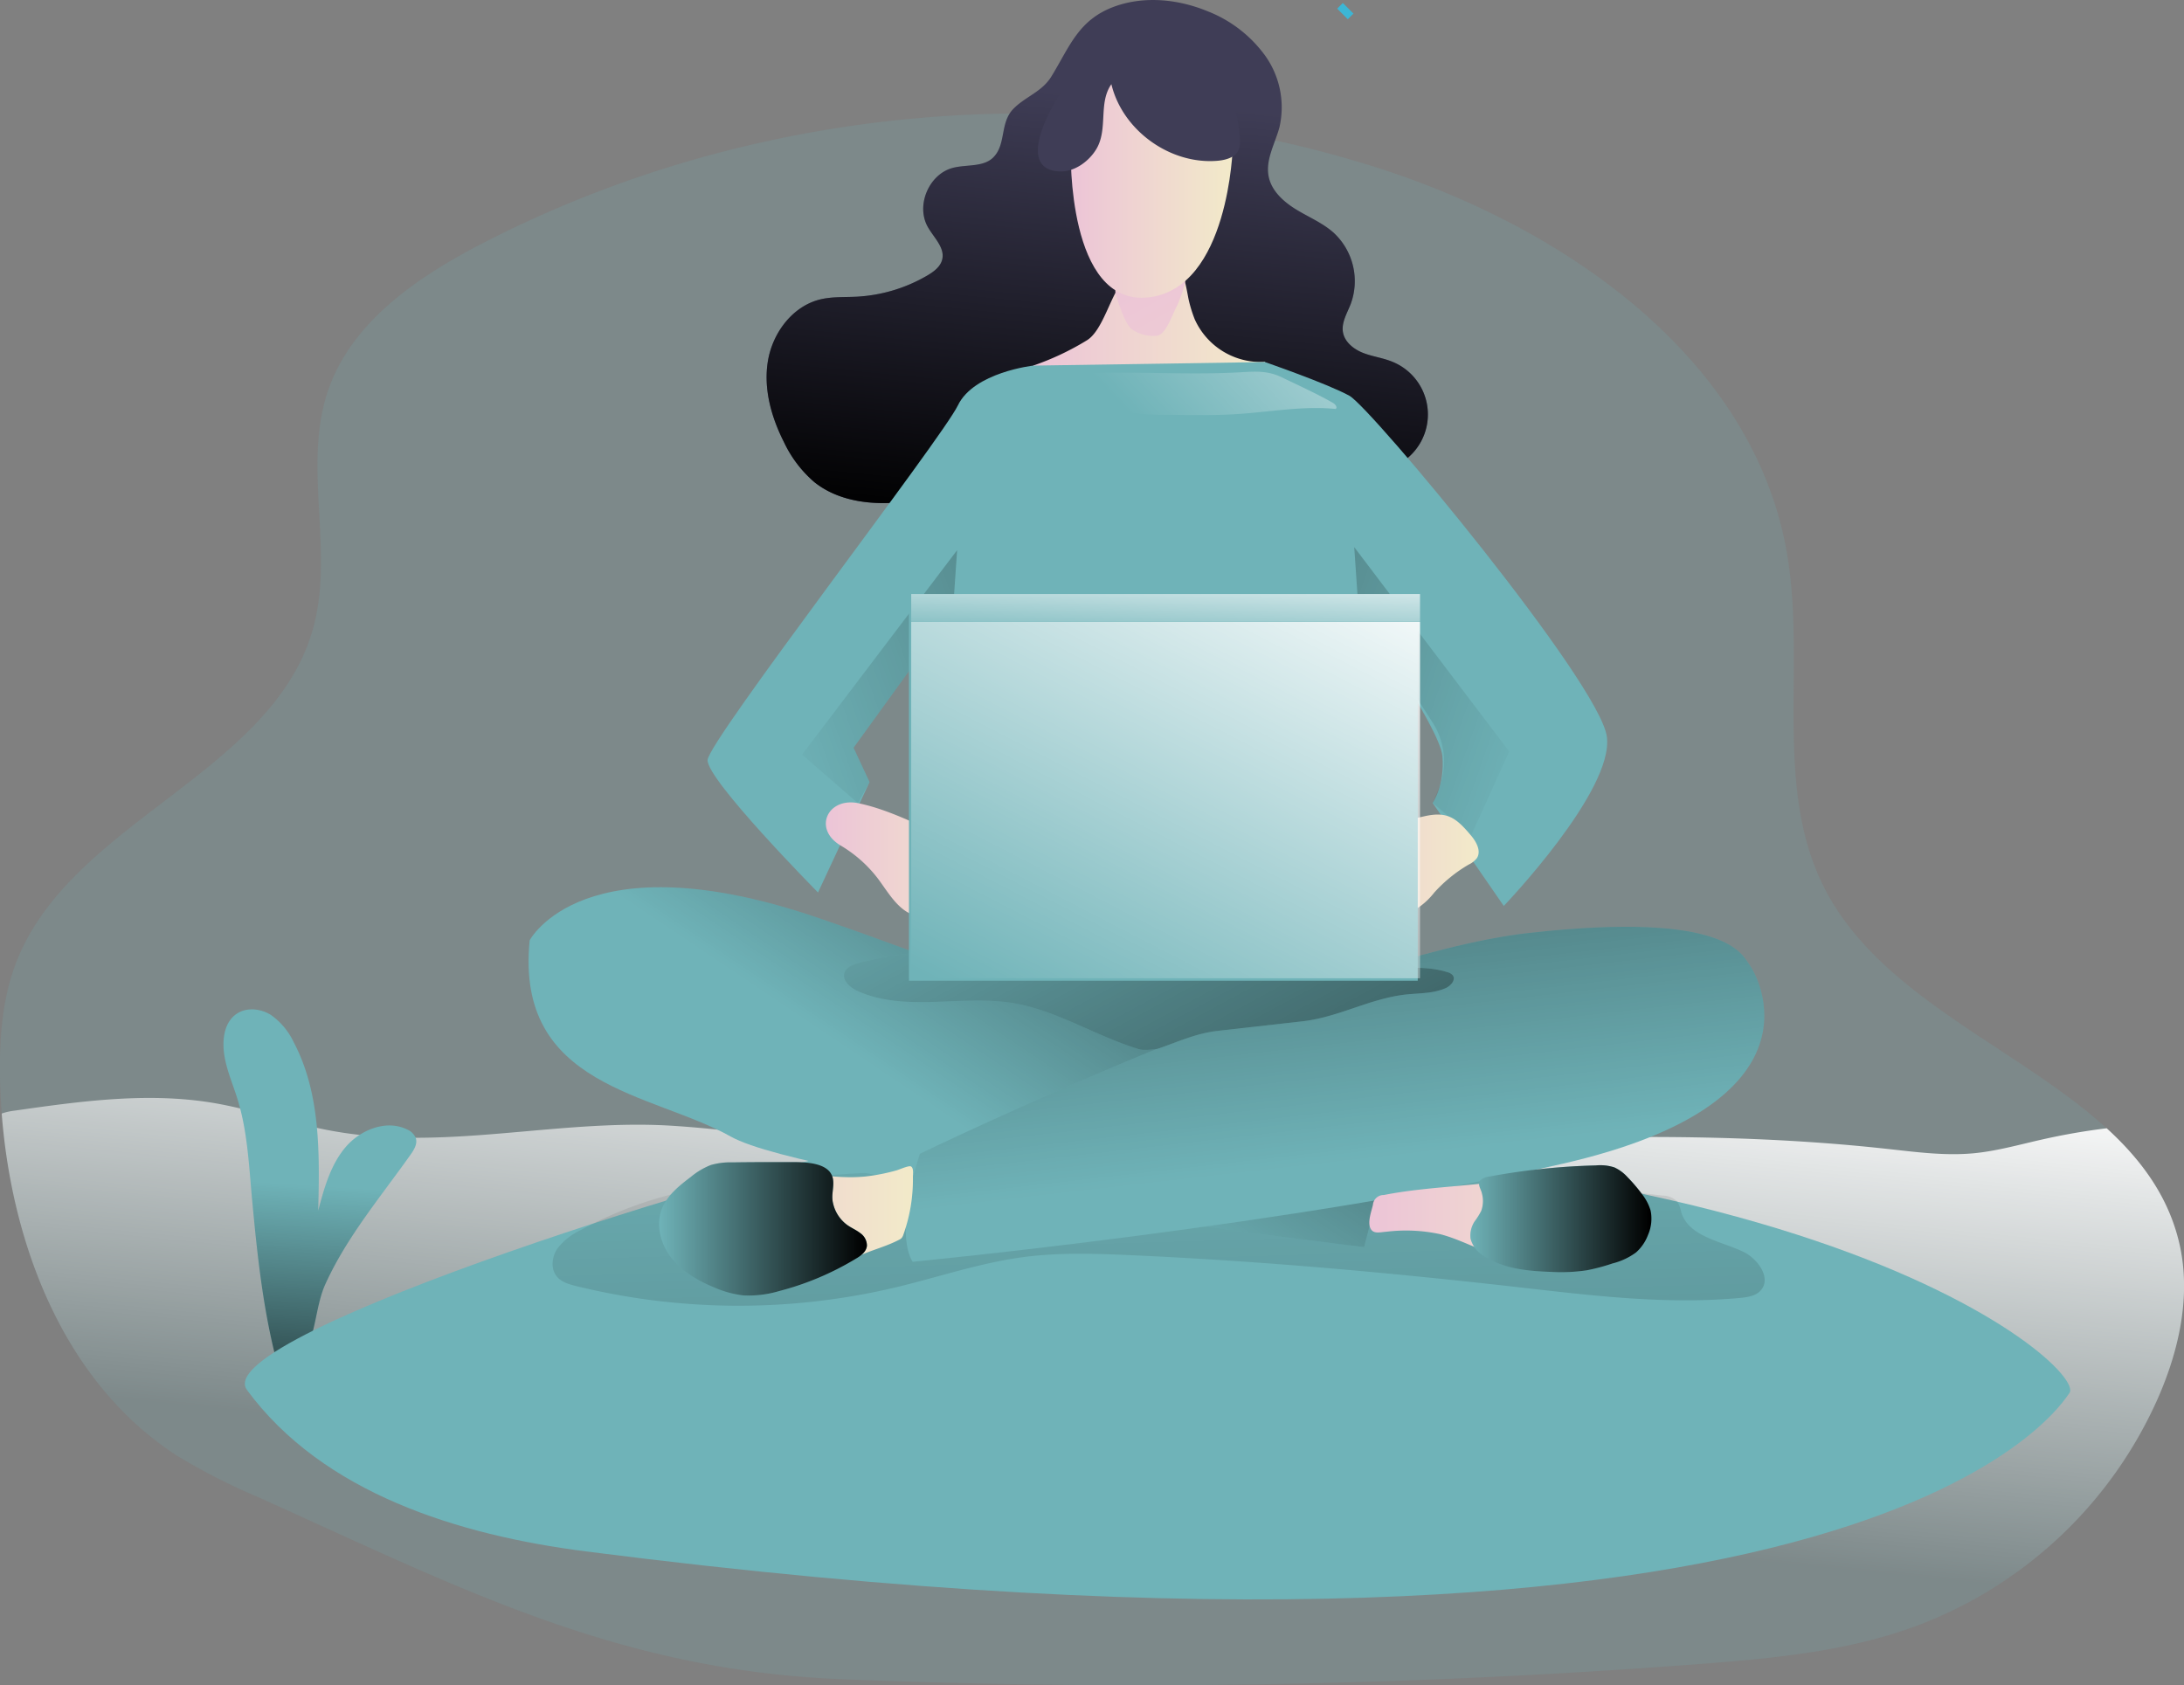 <svg id="Layer_1" data-name="Layer 1" xmlns="http://www.w3.org/2000/svg" xmlns:xlink="http://www.w3.org/1999/xlink" viewBox="0 0 499.59 385.54"><rect x="0" y="0" width="499.59" height="385.54" fill="#808080" stroke="none"/><defs><linearGradient id="linear-gradient" x1="251.81" y1="396.9" x2="263.37" y2="280.23" gradientUnits="userSpaceOnUse"><stop offset="0" stop-color="#fff" stop-opacity="0"/><stop offset="0.76" stop-color="#fff" stop-opacity="0.76"/><stop offset="0.99" stop-color="#fff"/></linearGradient><linearGradient id="linear-gradient-2" x1="80.05" y1="326.65" x2="75.15" y2="400.58" gradientUnits="userSpaceOnUse"><stop offset="0" stop-opacity="0"/><stop offset="0.99"/></linearGradient><linearGradient id="linear-gradient-3" x1="266.02" y1="77.83" x2="256.03" y2="178.74" xlink:href="#linear-gradient-2"/><linearGradient id="linear-gradient-4" x1="271.81" y1="292.91" x2="286" y2="784.04" xlink:href="#linear-gradient-2"/><linearGradient id="linear-gradient-5" x1="222.52" y1="309.21" x2="319.23" y2="165.2" xlink:href="#linear-gradient-2"/><linearGradient id="linear-gradient-6" x1="314.71" y1="321.49" x2="291.06" y2="114.15" xlink:href="#linear-gradient-2"/><linearGradient id="linear-gradient-7" x1="244.67" y1="135.21" x2="297.73" y2="135.21" gradientUnits="userSpaceOnUse"><stop offset="0" stop-color="#ecc4d7"/><stop offset="0.42" stop-color="#efd4d1"/><stop offset="1" stop-color="#f2eac9"/></linearGradient><linearGradient id="linear-gradient-8" x1="267.6" y1="113.69" x2="330.56" y2="226.68" xlink:href="#linear-gradient-7"/><linearGradient id="linear-gradient-9" x1="239.55" y1="220.63" x2="356.22" y2="436.63" xlink:href="#linear-gradient-2"/><linearGradient id="linear-gradient-10" x1="5190.83" y1="224.15" x2="5448.73" y2="133.1" gradientTransform="matrix(-1, 0, 0, 1, 5552.02, 0)" xlink:href="#linear-gradient-2"/><linearGradient id="linear-gradient-11" x1="197.2" y1="253.48" x2="237.86" y2="253.48" xlink:href="#linear-gradient-7"/><linearGradient id="linear-gradient-12" x1="303.64" y1="253.94" x2="346.52" y2="253.94" xlink:href="#linear-gradient-7"/><linearGradient id="linear-gradient-13" x1="161.63" y1="336.72" x2="217.2" y2="336.72" xlink:href="#linear-gradient-7"/><linearGradient id="linear-gradient-14" x1="321.55" y1="333.08" x2="383.14" y2="333.08" xlink:href="#linear-gradient-7"/><linearGradient id="linear-gradient-15" x1="344.6" y1="334.31" x2="386.06" y2="334.31" xlink:href="#linear-gradient-2"/><linearGradient id="linear-gradient-16" x1="159.09" y1="336.61" x2="206.64" y2="336.61" xlink:href="#linear-gradient-2"/><linearGradient id="linear-gradient-17" x1="253.12" y1="98" x2="290.32" y2="98" xlink:href="#linear-gradient-7"/><linearGradient id="linear-gradient-18" x1="174.79" y1="166.39" x2="432.69" y2="75.34" xlink:href="#linear-gradient-2"/><linearGradient id="linear-gradient-19" x1="270.67" y1="154.17" x2="350.56" y2="78.49" xlink:href="#linear-gradient"/><linearGradient id="linear-gradient-20" x1="266.18" y1="149.63" x2="267.23" y2="125.45" xlink:href="#linear-gradient"/><linearGradient id="linear-gradient-21" x1="238.74" y1="237.04" x2="301.89" y2="114.73" xlink:href="#linear-gradient"/></defs><title>Focus Working</title><path d="M502,375.21a98,98,0,0,1-55,52.11c-16,6-33.3,7.56-50.35,8.86a1684.87,1684.87,0,0,1-196,3.43c-51.33-2.09-87.41-21-133.18-41.6a142.92,142.92,0,0,1-18.38-9.35c-25.74-16.43-38-47.75-40.38-78.45-.18-2.32-.29-4.63-.36-6.94C8.12,294,8.64,284.41,12,275.7c12.51-32.53,59.12-43.32,68.08-77,4.63-17.44-2.52-36.64,3.23-53.73,5.35-15.88,20.52-26.17,35.4-33.85C180.89,79,255.84,72.57,322.6,93.58c43.29,13.61,86.7,43.61,94.47,88.32,4.44,25.56-3.2,53.61,8.59,76.72,12.74,25,44.37,36.51,64.52,54.95,8.23,7.52,14.54,16.2,16.85,27.41C509.4,352.46,506.7,364.46,502,375.21Z" transform="translate(-8.32 -55.46)" fill="#6fb3b8" opacity="0.18" style="isolation:isolate"/><path d="M502,375.21a98,98,0,0,1-55,52.11c-16,6-33.3,7.56-50.35,8.86a1684.87,1684.87,0,0,1-196,3.43c-51.33-2.09-87.41-21-133.18-41.6a142.92,142.92,0,0,1-18.38-9.35c-25.74-16.43-38-47.75-40.38-78.45a13.74,13.74,0,0,1,2.92-.66c14.9-2.13,30.09-4.24,45-1.85,9.26,1.51,18.17,4.74,27.4,6.43,26,4.82,52.05-2.79,78.13-1.12,22.05,1.41,43.77,6.14,66.11,6.81,23.52.72,47.07-.1,70.58-1.17,47-2.15,94.33-5.52,141.28-.34,6.51.71,13,1.59,19.56,1,5.26-.49,10.38-1.94,15.54-3.11a148.46,148.46,0,0,1,15-2.62c8.23,7.52,14.54,16.2,16.85,27.41C509.4,352.46,506.7,364.46,502,375.21Z" transform="translate(-8.32 -55.46)" fill="url(#linear-gradient)"/><path d="M102.24,319.61c.79-1.11,1.61-2.46,1.2-3.76a3.66,3.66,0,0,0-2-2c-4.75-2.33-10.73.07-14.13,4.12s-4.85,9.34-6.2,14.46c.34-13.12.53-26.9-5.59-38.51a15.84,15.84,0,0,0-5.25-6.28c-2.35-1.46-5.55-1.8-7.83-.24s-3,4.34-3,7c0,4.39,2,8.5,3.26,12.69,2.22,7.21,2.55,14.84,3.25,22.36,1.25,13.5,2.68,27.19,6.41,40.23-.14-.48,5.43-4.24,6-5.38,2.22-4.29,2.27-10.42,4.39-15.07C87.65,338.42,95.44,329.23,102.24,319.61Z" transform="translate(-8.32 -55.46)" fill="#6fb3b8"/><path d="M102.24,319.61c.79-1.11,1.61-2.46,1.2-3.76a3.66,3.66,0,0,0-2-2c-4.75-2.33-10.73.07-14.13,4.12s-4.85,9.34-6.2,14.46c.34-13.12.53-26.9-5.59-38.51a15.84,15.84,0,0,0-5.25-6.28c-2.35-1.46-5.55-1.8-7.83-.24s-3,4.34-3,7c0,4.39,2,8.5,3.26,12.69,2.22,7.21,2.55,14.84,3.25,22.36,1.25,13.5,2.68,27.19,6.41,40.23-.14-.48,5.43-4.24,6-5.38,2.22-4.29,2.27-10.42,4.39-15.07C87.65,338.42,95.44,329.23,102.24,319.61Z" transform="translate(-8.32 -55.46)" fill="url(#linear-gradient-2)"/><path d="M263.64,56.82c6.7-2.3,14.21-1.52,20.78,1.16a29.54,29.54,0,0,1,13.36,10.29A20.35,20.35,0,0,1,301,84.55c-1,3.73-3.19,7.36-2.5,11.16.6,3.34,3.37,5.86,6.26,7.64s6.11,3.09,8.64,5.36a15.09,15.09,0,0,1,3.9,16.28c-.82,2.11-2.15,4.22-1.78,6.46s2.46,3.91,4.61,4.75,4.49,1.12,6.64,2a13,13,0,0,1,4.07,21.56c-2.93,2.76-6.95,4-10.84,5a137.69,137.69,0,0,1-46.2,3.57c-11.93-1.11-23.88-3.79-35.79-2.41-7.43.86-14.61,3.29-22,4.26s-15.54.26-21.39-4.41a27.39,27.39,0,0,1-6.95-9.13c-2.92-5.75-4.75-12.29-3.68-18.64s5.53-12.38,11.78-14c2.78-.71,5.71-.52,8.58-.67a35.76,35.76,0,0,0,16.1-4.85c1.48-.87,3-2,3.4-3.65.66-2.74-1.93-5-3.31-7.48-2.76-4.92.29-12.07,5.75-13.49,3.2-.83,7.12-.1,9.37-2.52,2.82-3,1.39-7.78,4.43-10.94,2.72-2.82,6.52-3.88,8.7-7.39C253.06,66.09,255,59.8,263.64,56.82Z" transform="translate(-8.32 -55.46)" fill="#3f3d56"/><path d="M263.64,56.82c6.7-2.3,14.21-1.52,20.78,1.16a29.54,29.54,0,0,1,13.36,10.29A20.35,20.35,0,0,1,301,84.55c-1,3.73-3.19,7.36-2.5,11.16.6,3.34,3.37,5.86,6.26,7.64s6.11,3.09,8.64,5.36a15.09,15.09,0,0,1,3.9,16.28c-.82,2.11-2.15,4.22-1.78,6.46s2.46,3.91,4.61,4.75,4.49,1.12,6.64,2a13,13,0,0,1,4.07,21.56c-2.93,2.76-6.95,4-10.84,5a137.69,137.69,0,0,1-46.2,3.57c-11.93-1.11-23.88-3.79-35.79-2.41-7.43.86-14.61,3.29-22,4.26s-15.54.26-21.39-4.41a27.39,27.39,0,0,1-6.95-9.13c-2.92-5.75-4.75-12.29-3.68-18.64s5.53-12.38,11.78-14c2.78-.71,5.71-.52,8.58-.67a35.76,35.76,0,0,0,16.1-4.85c1.48-.87,3-2,3.4-3.65.66-2.74-1.93-5-3.31-7.48-2.76-4.92.29-12.07,5.75-13.49,3.2-.83,7.12-.1,9.37-2.52,2.82-3,1.39-7.78,4.43-10.94,2.72-2.82,6.52-3.88,8.7-7.39C253.06,66.09,255,59.8,263.64,56.82Z" transform="translate(-8.32 -55.46)" fill="url(#linear-gradient-3)"/><path d="M64.81,373.44c17.38,23.63,48.36,33.2,77.45,36.93,296.66,38,338.05-34.59,339.4-36.16,4.88-5.65-67.16-69.3-279.19-54.93C187.64,320.28,55.39,360.63,64.81,373.44Z" transform="translate(-8.32 -55.46)" fill="#6fb3b8"/><path d="M141.13,336.89a14.15,14.15,0,0,0-5.33,4.24c-1.27,1.91-1.55,4.67-.06,6.41,1.06,1.25,2.75,1.73,4.35,2.13a155.67,155.67,0,0,0,73.18.29c9.74-2.33,19.29-5.61,29.22-6.92,8-1.05,16.15-.8,24.24-.44,29.77,1.32,59.48,4,89.09,7.36,16.8,1.91,33.73,4,50.56,2.43,1.67-.16,3.48-.42,4.63-1.64,2.66-2.81-.57-7.39-4.08-9-5.19-2.41-12.25-3.42-14-8.88a7.26,7.26,0,0,0-1-2.6,4.89,4.89,0,0,0-3.33-1.3,1046.28,1046.28,0,0,0-204.67-3.64C168.05,326.59,155.15,329.29,141.13,336.89Z" transform="translate(-8.32 -55.46)" fill="url(#linear-gradient-4)"/><path d="M129.48,270.58s12.35-23.57,66.24-5.05,130.8,51.65,130.8,51.65l-6.17,23.58S193.48,325.6,175.51,315.49,126.11,304.27,129.48,270.58Z" transform="translate(-8.32 -55.46)" fill="#6fb3b8"/><path d="M129.48,270.58s12.35-23.57,66.24-5.05,130.8,51.65,130.8,51.65l-6.17,23.58S193.48,325.6,175.51,315.49,126.11,304.27,129.48,270.58Z" transform="translate(-8.32 -55.46)" fill="url(#linear-gradient-5)"/><path d="M218.74,319.42S312.49,274,358,268.9s48.84,5.05,50.53,7.3,18.52,31.43-42.67,45.47-148.76,22.45-148.76,22.45S212.56,338.51,218.74,319.42Z" transform="translate(-8.32 -55.46)" fill="#6fb3b8"/><path d="M218.74,319.42S312.49,274,358,268.9s48.84,5.05,50.53,7.3,18.52,31.43-42.67,45.47-148.76,22.45-148.76,22.45S212.56,338.51,218.74,319.42Z" transform="translate(-8.32 -55.46)" fill="url(#linear-gradient-6)"/><path d="M315.42,58.65l1.29-1.29" transform="translate(-8.32 -55.46)" fill="none" stroke="#3cb6d5" stroke-miterlimit="10" stroke-width="3.43"/><path d="M257,133.28a61.61,61.61,0,0,1-12.34,5.82,28.75,28.75,0,0,0,9.1,9.26c5.39,3.26,11.89,4.15,18.19,4.21a33.45,33.45,0,0,0,10.55-1.27c4.59-1.48,8.52-4.49,12.19-7.62,1.64-1.42,3.42-3.31,3-5.43a16.56,16.56,0,0,1-16.09-9.78,30.72,30.72,0,0,1-1.34-4.31c-.16-.62-.77-4.54-1.2-5a4.63,4.63,0,0,0-4-1.23c-3.22.58-7.69-.52-10,2.11C262.36,123.05,260.61,131,257,133.28Z" transform="translate(-8.32 -55.46)" fill="url(#linear-gradient-7)"/><path d="M267.34,130.88a8.81,8.81,0,0,0,5.66,1.39c2-.23,3.56-5,4.52-6.77a12.27,12.27,0,0,0,.72-1.72,21.92,21.92,0,0,0,1.55-6.58c0,.63-4.17,1.29-4.71,1.37-1.74.26-3.51.35-5.26.53-2.43.25-7.29.36-6.21,3.87C264.15,124.76,265.77,129.9,267.34,130.88Z" transform="translate(-8.32 -55.46)" fill="url(#linear-gradient-8)"/><path d="M244.67,139.1s-13.58,1.52-17.23,9.1-57,76.63-57.26,81.12,25.26,30.32,25.26,30.32l11.79-25.27-3.65-7.85,22.74-31.44-.9,81.2,47.83,19.1L317,278.56l1.62-83.76s19.09,26.94,19.65,33.68-2.24,10.67-2.24,10.67l16.28,23.57s25.26-26.38,23.58-38.73S322,148.76,317,146s-19.32-7.71-19.32-7.71Z" transform="translate(-8.32 -55.46)" fill="#6fb3b8"/><path d="M216.92,273.54a85.5,85.5,0,0,0-12.08,2.2c-1.36.35-2.91.91-3.34,2.25-.59,1.82,1.33,3.44,3.08,4.22,10.85,4.83,23.55.82,35.29,2.7,10.06,1.62,18.91,7.48,28.66,10.47a4,4,0,0,0,1.45.26,16.92,16.92,0,0,0,3.27-.26c4.66-1.61,8.58-3.52,13.7-4.1l19.26-2.17c8.05-.91,14.66-4.81,22.67-6,3.41-.51,7-.19,10.17-1.61,1.16-.53,2.34-1.88,1.6-2.91a2.27,2.27,0,0,0-1.2-.71c-3.47-1.13-7.19-1.05-10.83-1C291.45,277.54,253.89,269.54,216.92,273.54Z" transform="translate(-8.32 -55.46)" fill="#6fb3b8"/><path d="M216.92,273.54a85.5,85.5,0,0,0-12.08,2.2c-1.36.35-2.91.91-3.34,2.25-.59,1.82,1.33,3.44,3.08,4.22,10.85,4.83,23.55.82,35.29,2.7,10.06,1.62,18.91,7.48,28.66,10.47a4,4,0,0,0,1.45.26,16.92,16.92,0,0,0,3.27-.26c4.66-1.61,8.58-3.52,13.7-4.1l19.26-2.17c8.05-.91,14.66-4.81,22.67-6,3.41-.51,7-.19,10.17-1.61,1.16-.53,2.34-1.88,1.6-2.91a2.27,2.27,0,0,0-1.2-.71c-3.47-1.13-7.19-1.05-10.83-1C291.45,277.54,253.89,269.54,216.92,273.54Z" transform="translate(-8.32 -55.46)" fill="url(#linear-gradient-9)"/><path d="M318.1,180.63l.94,13.75,17,26.39a16.46,16.46,0,0,1,1.3,15.36l-1.29,3,8.77,7.53,8.73-19.28Z" transform="translate(-8.32 -55.46)" fill="url(#linear-gradient-10)"/><path d="M227.6,248.2a19.85,19.85,0,0,1,4.87,2.5c3.8,2.91,5.05,8.06,5.36,12.84a5,5,0,0,1-.33,2.6,4,4,0,0,1-3.74,1.79c-3.52,0-6.66-2.38-10.17-2.72-1.8-.18-3.64.18-5.41-.18-4.16-.85-6.48-5.13-9-8.52a29.81,29.81,0,0,0-8.53-7.6c-6.45-3.81-3-11.12,4-9.7C212.39,240.8,220.23,245.21,227.6,248.2Z" transform="translate(-8.32 -55.46)" fill="url(#linear-gradient-11)"/><path d="M317.19,246.15a14.65,14.65,0,0,0-4.62,1.64c-2.06,1.31-3.33,3.54-5,5.28-1.42,1.43-3.24,2.68-3.75,4.63a5.43,5.43,0,0,0,.43,3.56,8.49,8.49,0,0,0,9.62,4.56c1.54-.42,2.93-1.28,4.46-1.71,4.75-1.35,10.32,1.44,14.55-1.09a16.57,16.57,0,0,0,3.53-3.37,32.93,32.93,0,0,1,7.86-6.39,5.22,5.22,0,0,0,1.9-1.5c1-1.58-.09-3.64-1.29-5.08-3.51-4.2-5.53-5.67-10.82-4.46C328.4,243.5,322.8,244.84,317.19,246.15Z" transform="translate(-8.32 -55.46)" fill="url(#linear-gradient-12)"/><path d="M206.28,324.61c-9.43.94-18.88-2.55-28.32-1.66a39.32,39.32,0,0,0-9.94,2.4,11.37,11.37,0,0,0-4.2,2.35c-2.1,2.07-2.51,5.36-2,8.26,1,5.66,5.16,10.49,10.3,13.06a19.19,19.19,0,0,0,10.3,2.05,33,33,0,0,0,5-1,49.94,49.94,0,0,0,10.7-3.54c2.16-1.1,4.15-2.5,6.32-3.56,3.08-1.5,6.47-2.27,9.5-3.86a2,2,0,0,0,.63-.43,2.29,2.29,0,0,0,.41-.79,37.72,37.72,0,0,0,2.17-13.23c0-.64.21-2-.45-2.35-.51-.26-2.71.74-3.3.9A44.36,44.36,0,0,1,206.28,324.61Z" transform="translate(-8.32 -55.46)" fill="url(#linear-gradient-13)"/><path d="M337.69,337.79c4.54,1.15,8.66,3.57,13.16,4.84A44,44,0,0,0,362.69,344c6,0,12.31-.46,17.51-3.51a6.6,6.6,0,0,0,2.15-1.81c1.34-1.91.75-4.55-.14-6.71-1.54-3.79-4.07-7.48-7.88-9-4.5-1.75-9.51,0-14.19,1.13-11.52,2.89-23.63,2.45-35.28,4.75a2.44,2.44,0,0,0-2.48,2.25c-.33,1.4-1.19,3.71-.66,5.15.61,1.68,2.27,1.08,3.73,1A37,37,0,0,1,337.69,337.79Z" transform="translate(-8.32 -55.46)" fill="url(#linear-gradient-14)"/><path d="M347.15,332.47a15.36,15.36,0,0,1-1.44,2.31,5.84,5.84,0,0,0-1,4.08,6.53,6.53,0,0,0,3.17,4c4.38,2.86,9.85,3.39,15.08,3.57a39.88,39.88,0,0,0,8.39-.37,45.28,45.28,0,0,0,5.84-1.56,15.22,15.22,0,0,0,5.37-2.51,10,10,0,0,0,2.74-4,9.25,9.25,0,0,0,.6-5.58,11.25,11.25,0,0,0-2.1-3.93,36.61,36.61,0,0,0-3.2-3.73,9.26,9.26,0,0,0-3-2.22,10.48,10.48,0,0,0-4.25-.45,153.54,153.54,0,0,0-24.49,2.57,3.72,3.72,0,0,0-1.75.68c-1.05.91,0,2.12.2,3.17A6.58,6.58,0,0,1,347.15,332.47Z" transform="translate(-8.32 -55.46)" fill="#6fb3b8"/><path d="M202.2,335.76c.94.65,2,1.1,2.9,1.8a3.49,3.49,0,0,1,1.53,2.9c-.13,1.38-1.42,2.33-2.6,3a65.48,65.48,0,0,1-17.44,7.35,24.43,24.43,0,0,1-8.27,1,23.1,23.1,0,0,1-6.61-1.81c-3.69-1.52-7.27-3.57-9.75-6.69s-3.68-7.47-2.27-11.2c1.19-3.16,4-5.39,6.68-7.42a16.58,16.58,0,0,1,4.57-2.71,16.37,16.37,0,0,1,5-.6c4.43-.07,8.85-.06,13.28-.06,3,0,8.95-.05,9.64,3.86.32,1.79-.44,3.59,0,5.45A8.42,8.42,0,0,0,202.2,335.76Z" transform="translate(-8.32 -55.46)" fill="#6fb3b8"/><path d="M347.15,332.47a15.36,15.36,0,0,1-1.44,2.31,5.84,5.84,0,0,0-1,4.08,6.53,6.53,0,0,0,3.17,4c4.38,2.86,9.85,3.39,15.08,3.57a39.88,39.88,0,0,0,8.39-.37,45.28,45.28,0,0,0,5.84-1.56,15.22,15.22,0,0,0,5.37-2.51,10,10,0,0,0,2.74-4,9.25,9.25,0,0,0,.6-5.58,11.25,11.25,0,0,0-2.1-3.93,36.61,36.61,0,0,0-3.2-3.73,9.26,9.26,0,0,0-3-2.22,10.48,10.48,0,0,0-4.25-.45,153.54,153.54,0,0,0-24.49,2.57,3.72,3.72,0,0,0-1.75.68c-1.05.91,0,2.12.2,3.17A6.58,6.58,0,0,1,347.15,332.47Z" transform="translate(-8.32 -55.46)" fill="url(#linear-gradient-15)"/><path d="M202.2,335.76c.94.65,2,1.1,2.9,1.8a3.49,3.49,0,0,1,1.53,2.9c-.13,1.38-1.42,2.33-2.6,3a65.48,65.48,0,0,1-17.44,7.35,24.43,24.43,0,0,1-8.27,1,23.1,23.1,0,0,1-6.61-1.81c-3.69-1.52-7.27-3.57-9.75-6.69s-3.68-7.47-2.27-11.2c1.19-3.16,4-5.39,6.68-7.42a16.58,16.58,0,0,1,4.57-2.71,16.37,16.37,0,0,1,5-.6c4.43-.07,8.85-.06,13.28-.06,3,0,8.95-.05,9.64,3.86.32,1.79-.44,3.59,0,5.45A8.42,8.42,0,0,0,202.2,335.76Z" transform="translate(-8.32 -55.46)" fill="url(#linear-gradient-16)"/><path d="M253.26,90.1s-.84,35.37,17.69,33.4S290.32,89,290.32,89s-7.58-19.09-23.58-16.28S253.26,90.1,253.26,90.1Z" transform="translate(-8.32 -55.46)" fill="url(#linear-gradient-17)"/><path d="M262.55,74.72c2.54,10.62,13.54,18.5,24.41,17.51,1.87-.18,4-.8,4.72-2.53a5.56,5.56,0,0,0,.25-2.47,28.55,28.55,0,0,0-5.13-15.11,19.41,19.41,0,0,0-13.47-8c-7.76-.73-15,4.09-20.27,9.87-3.29,3.63-13.24,20.17-2.39,20.69,3.47.16,6.83-2.36,8.5-5.22C261.81,84.89,259.53,79,262.55,74.72Z" transform="translate(-8.32 -55.46)" fill="#3f3d56"/><polygon points="218.94 125.87 218 139.62 195.27 171.05 198.91 178.91 196.27 183.75 183.47 172.64 218.94 125.87" fill="url(#linear-gradient-18)"/><path d="M245.71,142.06c.75,2,3.26,2.56,5.35,3.07,4,1,7.78,3,11.81,4a54,54,0,0,0,12.83,1.22c5.44.09,10.89.18,16.32-.21,7.28-.51,14.57-1.85,21.83-1.12.49-.36-.08-1.09-.61-1.39-3.78-2.14-7.74-3.93-11.65-5.82-3.24-1.58-6-1.39-9.6-1.18-9.85.56-19.72,0-29.58.1A112.47,112.47,0,0,0,245.71,142.06Z" transform="translate(-8.32 -55.46)" fill="url(#linear-gradient-19)"/><rect x="207.92" y="135.9" width="116.39" height="88.46" fill="#6fb3b8"/><rect x="208.44" y="135.9" width="116.39" height="6.19" fill="url(#linear-gradient-20)"/><rect x="208.44" y="142.21" width="116.39" height="81.59" fill="url(#linear-gradient-21)"/></svg>